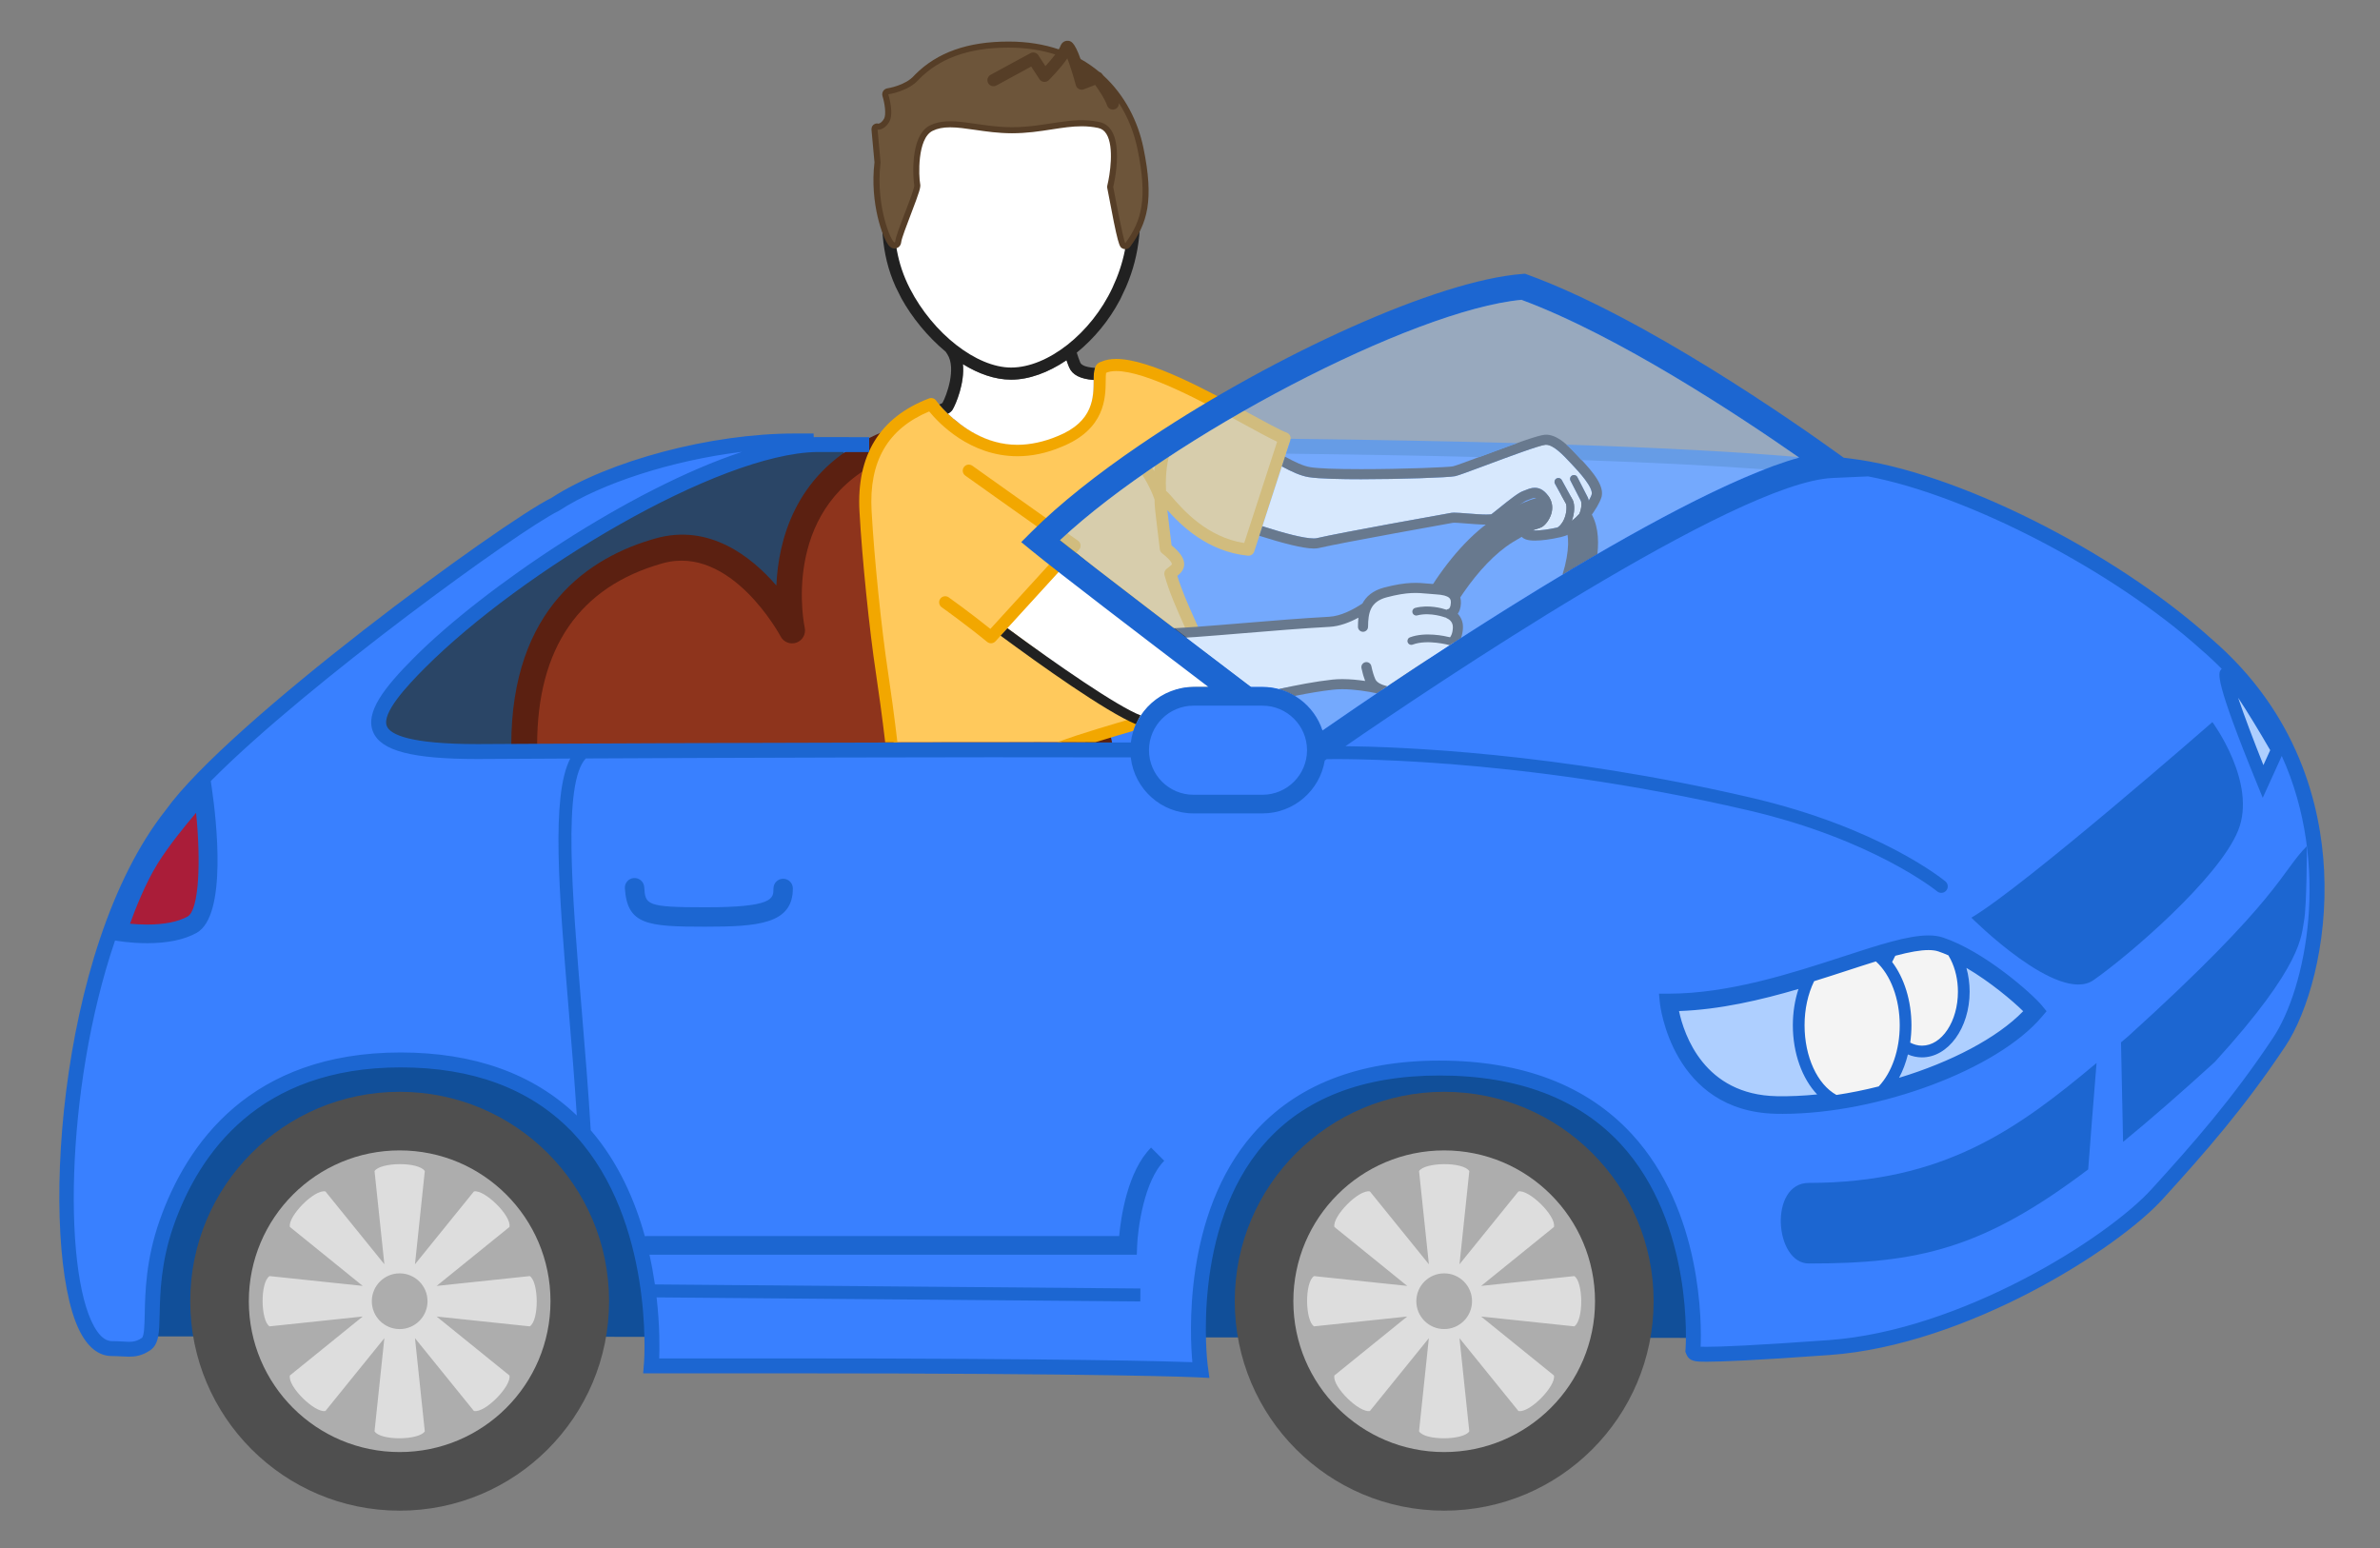 <?xml version="1.0" encoding="utf-8"?>
<!-- Generator: Adobe Illustrator 15.0.0, SVG Export Plug-In . SVG Version: 6.00 Build 0)  -->
<!DOCTYPE svg PUBLIC "-//W3C//DTD SVG 1.1//EN" "http://www.w3.org/Graphics/SVG/1.1/DTD/svg11.dtd">
<svg version="1.1" id="Layer_1" xmlns="http://www.w3.org/2000/svg" xmlns:xlink="http://www.w3.org/1999/xlink" x="0px" y="0px"
	 width="638px" height="415px" viewBox="0 0 638 415" enable-background="new 0 0 638 415" xml:space="preserve">
<rect x="0" y="0" width="638" height="415" fill="#808080" stroke="none"/>
<g id="Car1.svg">
	<path fill="#114F99" d="M35.876,358.225l440.041,0.433l-0.748-104.009l-435.363-3.295L35.876,358.225z"/>
	<path id="TiresBorder" fill="#4F4F4F" d="M163.273,348.805c0,31.005-25.133,56.142-56.137,56.142
		c-31.006,0-56.141-25.137-56.141-56.142s25.135-56.139,56.141-56.139C138.141,292.666,163.273,317.8,163.273,348.805z
		 M387.137,292.666c-31.005,0-56.14,25.134-56.14,56.139s25.135,56.142,56.14,56.142s56.142-25.137,56.142-56.142
		C443.274,317.8,418.142,292.666,387.137,292.666z"/>
	<path id="Wheel" fill="#ADADAD" d="M147.568,348.807c0,22.334-18.111,40.43-40.432,40.43c-22.342,0-40.434-18.096-40.434-40.43
		c0-22.33,18.092-40.431,40.434-40.431C129.457,308.376,147.568,326.477,147.568,348.807z M387.137,308.376
		c-22.341,0-40.433,18.101-40.433,40.431c0,22.334,18.092,40.43,40.433,40.43c22.32,0,40.437-18.096,40.437-40.43
		C427.569,326.477,409.457,308.376,387.137,308.376z"/>
	<path id="Rims" fill="#DDDDDD" d="M142.018,355.541c2.568-1.668,2.395-11.954,0-13.473c-0.906,0.104-14.981,1.584-24.973,2.634
		l-0.115,0.093c7.86-6.361,19.059-15.425,19.633-15.893c0.638-2.994-6.758-10.146-9.524-9.522
		c-0.565,0.711-9.429,11.656-15.745,19.456l-0.051,0.063c1.059-10.056,2.553-24.24,2.631-24.977c-1.666-2.569-11.955-2.396-13.473,0
		c0.104,0.908,1.584,14.988,2.634,24.975l-0.114-0.146c-6.352-7.846-15.225-18.807-15.686-19.375
		c-2.993-0.639-10.144,6.759-9.523,9.523c0.714,0.565,11.717,9.479,19.521,15.797h-0.002c-10.049-1.062-24.24-2.554-24.974-2.629
		c-2.571,1.666-2.396,11.95,0,13.471c0.906-0.104,14.985-1.584,24.972-2.635l-0.672,0.545c-7.802,6.312-18.291,14.806-18.846,15.256
		c-0.641,2.994,6.758,10.144,9.523,9.521c0.567-0.714,9.479-11.718,15.798-19.521l-0.001,0.002
		c-1.059,10.053-2.555,24.241-2.633,24.974c1.668,2.572,11.953,2.396,13.474,0c-0.103-0.904-1.583-14.983-2.632-24.972l0.001-0.001
		c0,0,0,0,0,0.001c6.358,7.855,15.334,18.944,15.799,19.517c2.992,0.644,10.144-6.757,9.522-9.521
		c-0.713-0.568-11.717-9.479-19.521-15.797L142.018,355.541z M114.604,348.805c0,4.125-3.345,7.47-7.467,7.47
		c-4.125,0-7.467-3.345-7.467-7.47s3.342-7.468,7.467-7.468C111.259,341.337,114.604,344.68,114.604,348.805z M422.017,342.068
		c-0.902,0.104-14.979,1.584-24.973,2.634c0,0,18.954-15.341,19.521-15.8c0.637-2.994-6.762-10.146-9.525-9.522
		c-0.567,0.714-9.478,11.714-15.796,19.518c0,0.002,0,0.004,0,0.004l-0.039,0.047c0.013-0.019,0.025-0.032,0.039-0.051
		c1.059-10.055,2.553-24.237,2.631-24.974c-1.666-2.57-11.955-2.396-13.473,0c0.104,0.908,1.584,14.988,2.634,24.976
		c0,0-15.354-18.97-15.8-19.521c-2.993-0.64-10.146,6.759-9.523,9.524c0.714,0.564,11.717,9.478,19.521,15.797h-0.002
		c-10.053-1.062-24.24-2.556-24.977-2.631c-2.57,1.666-2.396,11.953,0,13.472c0.906-0.104,14.985-1.584,24.973-2.634l-19.519,15.8
		c-0.64,2.994,6.758,10.144,9.522,9.521c0.565-0.714,9.479-11.718,15.799-19.521l-0.001,0.002
		c-1.062,10.053-2.558,24.241-2.632,24.974c1.666,2.572,11.949,2.396,13.473,0c-0.104-0.904-1.583-14.983-2.632-24.972l0.001-0.001
		c0,0,0,0,0,0.001c6.355,7.856,15.334,18.944,15.799,19.517c2.992,0.644,10.143-6.757,9.521-9.521
		c-0.716-0.568-11.719-9.479-19.521-15.797c0,0,24.258,2.557,24.975,2.632C424.586,353.873,424.412,343.587,422.017,342.068z
		 M387.137,356.271c-4.125,0-7.467-3.346-7.467-7.47c0-4.125,3.342-7.468,7.467-7.468c4.122,0,7.467,3.343,7.467,7.468
		S391.259,356.271,387.137,356.271z"/>
	<path id="Car" fill="#3980FF" d="M321.898,367.191l-1.197-0.061c-0.217-0.011-22.716-1.058-110.48-1.058h-35.648l0.082-1.077
		c0.029-0.367,2.592-37.032-17.761-60.721l-2.909-3.141c-11.318-11.318-27.003-17.07-46.592-17.07
		c-39.114,0-55.691,23.753-62.709,43.68c-3.578,10.15-3.764,18.787-3.887,24.501c-0.093,4.34-0.148,6.958-1.646,7.986
		c-1.766,1.214-3.248,1.381-4.588,1.381c-0.566,0-1.172-0.035-1.842-0.074c-0.791-0.046-1.688-0.098-2.721-0.098
		c-2.061,0-3.919-1.14-5.524-3.384c-9.521-13.307-9.345-66.129,4.431-106.522l0.278-0.816l2.038,0.378
		c0.389,0.069,3.902,0.682,8.229,0.682c5.311,0,9.604-0.892,12.764-2.646c6.151-3.419,5.91-21.546,3.633-37.369l-0.58-4.029
		l0.353-0.354c25.488-25.615,82.437-66.966,93.221-72.251c13.288-8.646,36.183-15.369,56.999-16.734l0.002,0.03
		c0.32-0.034,0.74-0.034,1.287-0.034c11.631,0,103.375,0.146,104.301,0.147c94.401,0.475,149.043,2.309,182.712,6.129l5.434,0.728
		c27.298,4.697,67.635,25.448,91.867,47.247c1.985,1.708,3.943,3.547,5.803,5.451l1.319,1.353l-1.86,0.33
		c-0.162,0.029-0.393,0.109-0.567,0.327c-1.001,1.236,2.312,11.195,9.837,29.603l0.646,1.572l5.585-12.289l0.919,1.966
		c14.07,30.127,7.035,64.555-2.15,78.334c-11.032,16.548-21.329,28.234-32.682,40.727c-12.154,13.371-51.92,38.562-87.896,41.152
		c-20.611,1.487-29.305,1.801-32.966,1.801c-2.795,0-3.256-0.104-3.522-0.785l-0.085-0.217l0.019-0.229
		c0.027-0.341,2.494-34.387-17.896-56.474c-11.651-12.621-28.498-19.021-50.071-19.021c-21.128,0-37.418,6.367-48.419,18.928
		c-20.422,23.315-15.758,60.461-15.708,60.833L321.898,367.191z"/>
	<path id="Back" fill="#2A4566" d="M226.17,119.353c-0.013-0.532-0.237-1.037-0.624-1.403c-0.387-0.366-0.888-0.562-1.436-0.547
		c-0.032,0.001-3.252,0.097-5.175,0.098c-30.151,0.511-83.693,35.141-107.306,58.756c-8.556,8.555-11.633,14.73-9.685,19.435
		c2.492,6.016,12.499,6.788,20.938,6.788c2.016,0,3.973-0.049,5.621-0.097c8.169-0.238,16.962-0.492,25.361-0.734l0,0
		c0.192-0.005,0.385-0.011,0.577-0.017c20.846-0.602,39.112-1.124,39.113-1.124c0.452-0.013,0.888-0.179,1.233-0.472l31.954-27.008
		c0.463-0.391,0.724-0.971,0.708-1.577L226.17,119.353z"/>
	<path id="Chair" fill="#8E341C" d="M140.521,199.788c0-30.13,14.814-46.121,36.146-52.121S212.334,169,212.334,169
		s-7.467-33.372,21.267-48.019s40.39,5.126,45.706,11.626c5.778,15.02,9.645,41.595,15.42,67.181"/>
	<path id="ChairBorder" fill="#5B2011" d="M294.727,202.825c-1.585,0-3.018-0.663-3.381-2.273
		c-1.938-8.587-3.651-17.227-5.309-25.582c-3.146-15.869-6.121-30.873-9.775-40.618c-0.354-0.444-0.73-0.936-1.138-1.463
		c-6.031-7.84-16.127-20.965-39.949-8.82c-26.037,13.272-19.527,43.866-19.458,44.174c0.38,1.697-0.557,3.413-2.189,4.011
		c-1.628,0.599-3.455-0.104-4.263-1.645c-0.129-0.244-13.314-24.769-31.658-19.606c-22.308,6.275-33.619,22.688-33.619,48.784
		c0,1.915-1.552,3.466-3.466,3.466s-3.466-1.552-3.466-3.466c0-36.845,21.03-50.495,38.674-55.458
		c14.328-4.03,25.582,4.75,32.389,12.621c0.527-11.952,4.874-29.355,23.908-39.059c28.95-14.76,42.716,3.13,48.593,10.77
		c0.501,0.651,0.956,1.243,1.37,1.75c0.232,0.286,0.42,0.606,0.553,0.95c3.956,10.283,7.035,25.815,10.296,42.259
		c1.647,8.311,3.353,16.905,5.271,25.403c0.422,1.867-0.653,3.328-2.521,3.75C295.33,202.833,294.979,202.825,294.727,202.825z"/>
	<path id="headlights1" fill="#AECFFF" d="M447.314,268.659c30.364,0,62.321-18.65,72.763-15.185
		c10.438,3.467,22.932,14.408,25.475,17.508c-11.442,13.547-43.063,25.674-69.307,25.162
		C450.002,295.632,447.314,268.659,447.314,268.659z M596.704,180.562c-1.233,1.528,9.947,28.865,9.947,28.865l3.856-8.488
		C610.51,200.938,597.938,179.034,596.704,180.562z"/>
	<path id="Headlights" fill="#F4F4F4" d="M510.355,280.227c-0.902,5.123-3.049,9.491-5.926,12.354
		c-4.086,1.05-8.252,1.894-12.408,2.5c-5.719-2.812-9.849-10.83-9.849-20.302c0-4.953,1.142-9.502,3.034-13.127
		c6.585-2.029,12.693-4.129,18.018-5.748c0.772,0.613,1.502,1.33,2.184,2.138v0.001c0.459-1.186,1.02-2.275,1.665-3.255
		c5.637-1.541,10.137-2.265,13.004-1.312c1.079,0.357,2.181,0.812,3.29,1.313c1.891,2.872,3.059,6.729,3.059,10.987
		c0,8.855-5.017,16.035-11.206,16.035c-1.744,0-3.395-0.568-4.866-1.586"/>
	<path id="Wheel" fill="#212121" d="M405.513,145.334c6.354-3.934,9.938-4.759,11.825-4.759c1.567,0,1.977,0.585,2.17,0.866
		c1.146,1.648,1.333,6.179-0.644,12.559c3.109-1.868,6.234-3.716,9.354-5.528c0.451-4.145,0.085-8.39-2.143-11.596
		c-1.363-1.962-3.986-4.301-8.739-4.301c-4.312,0-9.561,1.949-16.036,5.958c-13.692,8.477-25.683,29.713-28.871,45.049
		c3.229-2.159,6.72-4.475,10.419-6.901C387.398,164.97,396.092,151.166,405.513,145.334z"/>
	<path id="Shirt" fill="#FFC95C" d="M319.941,184.101h0.467c1.348-3.148,1.701-6.8,0.958-9.226
		c-0.64-2.087-1.841-4.768-3.112-7.606c-1.789-3.988-3.816-8.509-5.088-13.07c-0.182-0.651,0.06-1.347,0.604-1.747
		c1.076-0.79,1.319-1.091,1.345-1.123c0.004-0.005,0.429-0.636-2.606-3.026c-0.341-0.268-0.56-0.662-0.607-1.093
		c-0.231-2.037-0.464-3.901-0.669-5.562c-0.466-3.749-0.763-6.172-0.736-7.742c-0.337-0.986,0.949-4.729,1.082-2.333
		c0.449,0.327,1.935,1.879,2.684,2.742c2.825,3.256,9.286,10.704,19.277,12.238l9.825-28.153c-2.146-0.996-6.19-3.661-9.854-5.664
		c-10.396-5.685-26.114-14.277-34.293-14.277c-1.107,0-2.021,0.163-2.712,0.485c-0.08,0.45-1.088,2.367-1.093,3.066
		c-0.034,4.566,0.901,12.066-10.905,16.79c-3.9,1.649-7.856,2.492-11.729,2.492c-12.765,0-21.159-8.913-23.69-12.01
		c-11.127,4.659-17.18,14.394-16.439,27.665c0.696,12.525,2.625,31.462,4.39,43.112c0.725,4.787,1.704,11.855,2.531,18.91
		c14.459-0.027,31.016-0.041,44.792-0.031c7.077-2.511,13.339-3.63,19.438-5.407c0.627-0.183,1.243-1.362,1.849-1.539
		C308.65,187.256,313.93,184.101,319.941,184.101z"/>
	<path id="ShirtBorder" fill="#F2A700" d="M289.663,146.096c-0.05-0.464-0.297-0.883-0.678-1.152
		c-13.005-9.183-28.185-19.991-28.336-20.1c-0.732-0.521-1.746-0.35-2.266,0.381c-0.521,0.731-0.351,1.746,0.381,2.266
		c0.146,0.104,14.194,10.107,26.842,19.045l-20.116,22.048c-5.659-4.541-11.114-8.414-11.173-8.455
		c-0.73-0.517-1.745-0.346-2.266,0.386c-0.519,0.732-0.346,1.747,0.387,2.266c0.062,0.043,6.221,4.417,12.193,9.289
		c0.301,0.246,0.665,0.366,1.026,0.366c0.441,0,0.882-0.18,1.201-0.53l22.389-24.54
		C289.563,147.022,289.714,146.559,289.663,146.096z M303.799,192.532c-6.1,1.777-13.36,3.896-20.438,6.407
		c3.488,0.002,6.927,0.006,10.301,0.012c3.549-1.106,6.986-2.115,10.146-3.036c0.444-1.395,1.069-2.709,1.84-3.922
		C305.042,192.169,304.426,192.349,303.799,192.532z M312.578,131.637c-0.137-2.378-0.135-6.736,1.21-10.773
		c0.283-0.852-0.177-1.771-1.028-2.055c-0.854-0.284-1.771,0.178-2.056,1.029c-0.726,2.175-1.105,4.406-1.288,6.433
		c-0.593-0.958-1.274-1.953-2.054-2.942c-0.556-0.706-1.576-0.826-2.281-0.271c-0.705,0.555-0.827,1.577-0.271,2.282
		c2.914,3.702,4.35,7.583,4.686,8.569l0,0c0.002,0.006,0.003,0.008,0.005,0.014c-0.002-0.004-0.004-0.009-0.005-0.013
		c-0.025,1.57,0.271,3.993,0.736,7.742c0.205,1.66,0.438,3.525,0.669,5.562c0.049,0.431,0.268,0.825,0.607,1.093
		c3.035,2.391,2.61,3.021,2.606,3.026c-0.024,0.032-0.27,0.333-1.345,1.123c-0.545,0.4-0.785,1.095-0.604,1.747
		c1.271,4.561,3.299,9.082,5.088,13.07c1.272,2.838,2.476,5.52,3.112,7.606c0.742,2.426,1.39,6.078,0.042,9.226h3.418
		c0.891-2.925,0.809-6.385-0.354-10.176c-0.695-2.281-1.938-5.052-3.255-7.986c-1.602-3.571-3.398-7.581-4.616-11.566
		c0.508-0.415,0.857-0.76,1.098-1.072c2.158-2.833-0.898-5.701-2.647-7.125c-0.207-1.79-0.411-3.439-0.596-4.925
		c-0.196-1.583-0.396-3.189-0.536-4.532c3.661,4.101,10.801,11.168,21.588,12.233c0.763,0.077,1.47-0.389,1.705-1.115L345.91,118
		c0.267-0.823-0.157-1.711-0.965-2.02c-1.892-0.724-5.594-2.748-9.879-5.091c-11.327-6.193-26.844-14.675-35.854-14.675
		c-1.546,0-2.89,0.252-3.999,0.75c-2.021,0.546-2.039,2.823-2.056,5.027c-0.032,4.334-0.082,10.884-9.893,14.808
		c-3.527,1.491-7.059,2.248-10.491,2.248c-13.404,0-21.747-11.545-21.827-11.66c-0.429-0.608-1.214-0.845-1.907-0.583
		c-13.211,5.034-19.482,15.238-18.64,30.328c0.7,12.611,2.643,31.683,4.421,43.418c0.707,4.675,1.659,11.54,2.472,18.43
		c1.09-0.002,2.181-0.004,3.272-0.006c-0.827-7.055-1.807-14.124-2.531-18.91c-1.765-11.65-3.693-30.587-4.39-43.112
		c-0.74-13.271,4.313-22.006,15.439-26.665c2.531,3.097,10.926,12.01,23.69,12.01c3.87,0,7.826-0.842,11.729-2.492
		c11.807-4.723,11.871-13.223,11.905-17.79c0.005-0.699,0.013-1.616,0.093-2.066c0.691-0.322,1.604-0.485,2.712-0.485
		c8.179,0,23.896,8.592,34.293,14.277c3.663,2.003,6.71,3.668,8.854,4.664l-8.825,27.153c-9.991-1.535-16.452-8.982-19.277-12.238
		c-0.749-0.863-1.233-1.415-1.684-1.742L312.578,131.637z"/>
	<path id="Body" fill="#FFFFFF" d="M283.462,116.926c9.811-3.924,9.667-10.605,9.699-14.939c0-0.045,0.001-0.09,0.002-0.135
		c-3.554-0.259-5.709-1.369-6.558-3.375c-0.249-0.59-0.485-1.243-0.715-1.918c-4.835,3.282-10.025,5.214-14.841,5.214
		c-4.346,0-8.773-1.598-12.922-4.164c0.519,5.063-1.879,10.675-2.742,12.153c-0.255,0.439-0.68,0.8-1.267,1.133
		c3.596,3.434,10.039,8.34,18.605,8.34C276.16,119.236,279.934,118.417,283.462,116.926z M367.467,182.661
		c0.473,1.034,1.572,1.75,2.975,2.254c5.619-3.774,12.15-8.099,19.24-12.683c-0.108-0.204-0.187-0.312-0.187-0.312
		s1.209-0.899,1.321-3.648c0.119-2.753-2.308-3.718-2.308-3.718s1.65-0.231,1.759-2.858c0.105-2.627-1.824-3.551-5.444-3.743
		c-3.623-0.191-6.185-1.045-13.378,0.835c-4.15,1.083-5.459,3.588-5.873,6.375l-1.422-0.589c-2.318,1.25-5.037,2.314-7.748,2.458
		c-7.004,0.371-15.674,1.089-23.321,1.723c-9.132,0.756-17.019,2.41-20.868,2.41c-1.172,0-1.909-0.059-2.392-0.19
		c-1.827-0.499-4.824-3.396-10.405-8.903c-3.844-3.793-8.475-8.361-12.772-11.854l-16.578,18.173
		c13.372,9.854,29.37,21.902,35.713,24.386c3.024-4.619,8.24-8.678,14.165-8.678h4.013h11.464h3.012
		c1.524,0,2.998,0.212,4.404,0.592c4.921-1.09,9.797-1.01,14.273-1.509c0.839-0.093,1.755-0.141,2.723-0.141
		c2.07,0,4.199,0.211,6.124,0.494L367.467,182.661z M352.939,144.267c6.307-1.483,34.959-6.588,36.177-6.805
		c0.235-0.03,0.438-0.04,0.682-0.04c0.797,0,2.062,0.1,3.521,0.215c1.738,0.137,3.711,0.292,5.131,0.292
		c0.882,0,1.241-0.061,1.358-0.089c0.337-0.245,1.044-0.818,1.789-1.422c3.088-2.501,5.552-4.446,6.805-4.833
		c0.219-0.067,0.439-0.16,0.669-0.252c0.642-0.259,1.438-0.582,2.345-0.582c1.52,0,2.81,0.867,3.943,2.649
		c0.768,1.304,0.937,2.758,0.516,4.246c-0.492,1.74-1.712,3.187-2.609,3.664c-0.37,0.196-0.805,0.327-1.264,0.465
		c-0.39,0.117-0.827,0.249-1.186,0.415c0.185,0.012,0.398,0.02,0.65,0.02c1.538,0,3.684-0.29,6.06-0.813
		c0.842-0.562,1.373-1.389,1.688-2.071c0.826-1.774,0.808-3.737,0.565-4.292l-2.947-5.355c-0.276-0.504-0.093-1.136,0.411-1.413
		c0.504-0.278,1.136-0.093,1.413,0.411l2.986,5.44c0.521,1.181,0.489,3.44-0.312,5.522c0.741-0.556,1.412-1.193,2.011-1.853
		c0.583-1.221,0.729-2.858,0.442-3.51l-2.786-5.42c-0.262-0.511-0.062-1.138,0.45-1.4c0.513-0.261,1.139-0.061,1.399,0.45
		l2.813,5.479c0.106,0.248,0.184,0.527,0.24,0.82c0.383-0.685,0.637-1.232,0.732-1.505c0.753-1.833-3.637-6.498-5.079-8.03
		l-0.541-0.578c-1.917-2.052-4.542-4.862-6.585-4.862l-0.142,0.005c-1.584,0.11-10.202,3.324-15.904,5.451
		c-4.688,1.749-7.387,2.749-8.282,2.951c-1.699,0.385-15.144,0.824-25.232,0.824c-4.869,0-11.266-0.099-14.082-0.568
		c-2.153-0.359-4.424-1.396-7.163-2.868l-5.212,16.037c5.895,1.888,11.111,3.27,13.755,3.27
		C352.573,144.333,352.812,144.297,352.939,144.267z"/>
	<path id="Face" fill="#FFFFFF" d="M271.051,99.523c-9.614,0-21.665-9.343-28.031-21.733c-3.667-7.139-4.419-13.799-4.419-21.603
		c0-26.364,10.918-39.732,32.45-39.732c20.926,0,32.45,14.11,32.45,39.732c0,8.506-1.273,14.703-4.395,21.389
		C293.266,90.088,281.204,99.523,271.051,99.523z"/>
	<path id="BodyBorder" fill="#212121" d="M425.91,134.258c-0.003-0.017-0.003-0.035-0.006-0.052
		c0.383-0.685,0.637-1.232,0.732-1.505c0.753-1.833-3.637-6.498-5.079-8.03l-0.541-0.578c-1.917-2.052-4.542-4.862-6.585-4.862
		l-0.142,0.005c-1.584,0.11-10.202,3.324-15.904,5.451c-4.688,1.749-7.387,2.749-8.28,2.951c-1.7,0.385-15.146,0.824-25.234,0.824
		c-4.869,0-11.266-0.099-14.082-0.568c-2.153-0.359-4.423-1.396-7.163-2.868l0.851-2.614c2.705,1.474,4.873,2.5,6.76,2.814
		c2.085,0.348,6.801,0.531,13.637,0.531c11.438,0,23.536-0.508,24.638-0.757c0.763-0.172,4.245-1.472,7.936-2.847
		c8.6-3.208,14.829-5.488,16.662-5.615c3.338-0.24,6.429,3.073,8.891,5.708l0.534,0.57c3.556,3.778,6.919,7.729,5.633,10.856
		c-0.633,1.763-4.377,8.855-10.745,10.297c-2.724,0.618-5.126,0.944-6.949,0.944c-1.903,0-3.066-0.363-3.657-1.143
		c-0.368-0.488-0.479-1.089-0.31-1.692c0.55-1.94,2.534-2.538,3.721-2.895c0.302-0.09,0.641-0.192,0.773-0.264
		c0.362-0.215,2.137-2.271,1.057-4.11c-0.861-1.355-1.443-1.355-1.637-1.355c-0.379,0-0.841,0.187-1.33,0.384
		c-0.302,0.123-0.598,0.24-0.886,0.329c-0.855,0.266-4.389,3.128-5.897,4.35c-0.964,0.781-1.659,1.345-2.038,1.604
		c-0.529,0.367-1.319,0.51-2.812,0.51c-1.526,0-3.555-0.16-5.342-0.301c-1.577-0.124-3.092-0.253-3.603-0.196
		c-0.214,0.041-29.714,5.296-35.946,6.763c-0.396,0.093-0.852,0.139-1.392,0.139c-2.899,0-8.428-1.449-14.588-3.412l0.833-2.563
		c5.895,1.888,11.111,3.27,13.755,3.27c0.404,0,0.644-0.036,0.771-0.066c6.307-1.483,34.959-6.588,36.177-6.805
		c0.237-0.03,0.438-0.04,0.682-0.04c0.798,0,2.062,0.1,3.521,0.215c1.739,0.137,3.71,0.292,5.13,0.292
		c0.882,0,1.241-0.061,1.359-0.089c0.337-0.245,1.045-0.818,1.788-1.422c3.09-2.501,5.552-4.446,6.805-4.833
		c0.219-0.067,0.439-0.16,0.669-0.252c0.642-0.259,1.438-0.582,2.345-0.582c1.521,0,2.81,0.867,3.943,2.649
		c0.768,1.304,0.937,2.758,0.516,4.246c-0.492,1.74-1.712,3.187-2.608,3.664c-0.369,0.196-0.806,0.327-1.265,0.465
		c-0.39,0.117-0.827,0.249-1.186,0.415c0.185,0.012,0.398,0.02,0.65,0.02c1.538,0,3.684-0.29,6.06-0.813h-0.001h0.001
		c0.842-0.562,1.373-1.388,1.688-2.071c0.826-1.774,0.809-3.737,0.565-4.292l-2.947-5.355c-0.276-0.504-0.093-1.136,0.411-1.413
		c0.504-0.278,1.136-0.093,1.413,0.411l2.988,5.44c0.52,1.181,0.5,3.442-0.308,5.525l-0.009-0.003
		c0.741-0.556,1.412-1.192,2.01-1.853c0,0.001-0.001,0.003-0.002,0.005c0.001-0.002,0.002-0.003,0.003-0.005c0,0,0,0-0.001,0
		c0.584-1.221,0.729-2.859,0.443-3.51l-2.786-5.42c-0.262-0.511-0.062-1.138,0.45-1.4c0.513-0.261,1.139-0.061,1.399,0.45
		l2.813,5.479C425.779,133.648,425.854,133.946,425.91,134.258z M268.233,170.4c10.524,7.767,28.154,20.355,36.266,23.738
		c0.368-0.821,0.79-1.613,1.278-2.359c-6.343-2.484-22.34-13.532-35.713-23.386L268.233,170.4z M365.954,182.537
		c-1.925-0.282-4.054-0.494-6.124-0.494c-0.969,0-1.884,0.047-2.723,0.141c-4.479,0.499-9.354,1.418-14.273,2.509
		c1.539,0.416,2.992,1.041,4.326,1.848c3.547-0.717,7.013-1.308,10.247-1.668c0.739-0.083,1.555-0.124,2.423-0.124
		c3.277,0,6.795,0.586,9.23,1.093c0.017-0.01,0.03-0.021,0.047-0.032c0.898-0.605,1.822-1.226,2.771-1.861
		c-1.554-0.392-2.784-0.973-3.184-1.85c-0.405-0.888-0.771-2.083-1.084-3.548c-0.156-0.729-0.872-1.197-1.605-1.039
		c-0.729,0.156-1.193,0.875-1.039,1.605c0.283,1.324,0.612,2.471,0.981,3.423L365.954,182.537z M388.51,172.911
		c0.001,0.001,0.001,0.002,0.002,0.003c0.008,0.016,0.021,0.039,0.027,0.057c1.031-0.668,2.078-1.344,3.133-2.023
		c0.252-0.674,0.452-1.532,0.497-2.616c0.073-1.697-0.583-2.952-1.389-3.803c0.45-0.641,0.788-1.541,0.84-2.777
		c0.192-4.782-4.833-5.048-6.728-5.148c-0.684-0.036-1.326-0.097-1.975-0.157c-2.842-0.266-5.784-0.542-11.816,1.034
		c-3.184,0.831-4.916,2.466-5.875,4.285c-2.412,1.61-5.766,3.397-8.968,3.567c-7.045,0.374-15.733,1.093-23.401,1.729
		c-8.694,0.72-16.907,1.401-20.646,1.401c-1.268,0-1.621-0.079-1.68-0.095c-1.229-0.335-5.474-4.523-9.217-8.219
		c-4.013-3.958-8.541-8.42-12.852-11.925l-1.822,1.998c4.299,3.491,8.93,8.06,12.772,11.853c5.581,5.507,8.578,8.404,10.405,8.903
		c0.481,0.131,1.22,0.19,2.392,0.19c3.85,0,11.736-0.653,20.868-1.41c7.647-0.634,16.317-1.352,23.321-1.723
		c2.709-0.144,5.426-1.207,7.742-2.455l0.006-0.003c-0.002,0.001-0.004,0.002-0.006,0.003c-0.094,0.887-0.107,1.718-0.117,2.41
		c-0.01,0.747,0.588,1.36,1.336,1.37c0.006,0,0.012,0,0.018,0c0.739,0,1.343-0.594,1.354-1.335c0.047-3.627,0.461-6.727,5.055-7.925
		c5.566-1.455,8.146-1.213,10.881-0.958c0.682,0.064,1.361,0.127,2.084,0.166c4.251,0.225,4.201,1.446,4.165,2.337
		c-0.045,1.114-0.442,1.522-0.594,1.574c-0.206,0.029-0.388,0.117-0.55,0.229l0,0c-1.131-0.382-4.779-1.437-8.391-0.498
		c-0.557,0.144-0.891,0.712-0.746,1.268c0.146,0.556,0.721,0.89,1.27,0.746c3.589-0.929,7.429,0.535,7.468,0.55
		c0.077,0.03,0.157,0.033,0.235,0.044c-0.002-0.002-0.002-0.004-0.006-0.006c0.004,0.001,0.004,0.004,0.006,0.006
		c0.11,0.104,0.24,0.191,0.387,0.253c0.158,0.067,1.544,0.709,1.47,2.411c-0.075,1.838-0.696,2.528-0.765,2.604
		c-0.006,0.005-0.016,0.015-0.016,0.015s0.01-0.01,0.016-0.015c-1.348-0.337-6.68-1.509-10.739,0.017
		c-0.538,0.202-0.81,0.802-0.606,1.34c0.203,0.538,0.802,0.808,1.34,0.607c3.938-1.481,9.701,0.105,9.762,0.122
		c0.02,0.005,0.038,0.004,0.057,0.008C388.511,172.913,388.511,172.912,388.51,172.911z M241.637,79.977
		c2.807,5.074,6.955,10.202,11.755,14.208l0.12,0.095l0.441,0.683c2.473,3.821-0.226,11.089-1.311,13.051
		c-0.169,0.122-0.473,0.261-0.864,0.409c0.534,0.631,1.321,1.5,2.342,2.474c0.587-0.333,1.012-0.693,1.267-1.133
		c0.863-1.478,3.261-7.09,2.742-12.153l0.068,0.051c4.129,2.539,8.532,4.112,12.854,4.112c4.785,0,9.944-1.901,14.754-5.145
		l0.087-0.07c0.229,0.675,0.466,1.328,0.715,1.918c0.849,2.007,3.004,3.116,6.558,3.375c0.009-1.159,0.041-2.319,0.364-3.236
		c-2.165-0.146-3.606-0.645-3.929-1.404c-0.338-0.801-0.659-1.72-0.956-2.691l0.073-0.055c4.525-3.681,8.578-8.533,11.482-14.035
		l0.199-0.39l1.491-3.19c1.883-4.414,2.996-8.716,3.51-13.635l0.255-3.307c0.059-1.2,0.097-2.43,0.097-3.722
		c0-26.68-12.647-41.982-34.7-41.982c-15.83,0-34.7,7.284-34.7,41.982c0,1.246,0.022,2.461,0.067,3.659l0.203,3.29
		c0.414,4.699,1.396,9.15,3.479,13.765L241.637,79.977z M302.501,56.188c0,8.349-1.246,14.423-4.301,20.966
		c-5.688,12.183-17.359,21.37-27.149,21.37c-9.267,0-20.935-9.11-27.142-21.19c-3.576-6.96-4.309-13.487-4.309-21.146
		c0-25.701,10.581-38.732,31.45-38.732C291.332,17.456,302.501,31.211,302.501,56.188z"/>
	<path id="Hair" fill="#6D553A" d="M301.974,66.446l-0.756-0.378c-0.547-0.273-0.908-0.454-3.781-15.785l-0.04-0.214l0.053-0.212
		c0.024-0.099,2.423-9.894-0.332-14.299c-0.64-1.023-1.494-1.635-2.616-1.874c-1.453-0.308-2.938-0.458-4.543-0.458
		c-2.645,0-5.285,0.409-8.079,0.842c-3.268,0.506-6.646,1.029-10.592,1.029c-3.597,0-6.913-0.482-9.839-0.908
		c-2.416-0.352-4.698-0.683-6.732-0.683c-2.026,0-3.619,0.324-5.013,1.021c-4.754,2.377-3.925,13.498-3.642,14.911
		c0.152,0.76-0.386,2.331-2.452,7.732c-1.129,2.95-2.533,6.62-2.635,7.638c-0.081,0.815-0.641,1.18-1.158,1.18
		c-0.375,0-0.726-0.182-1.041-0.539c-1.684-1.904-4.964-11.638-3.723-21.911l-0.916-9.98l1.273,0.205
		c0.281-0.002,1.216-0.116,2.089-1.571c0.946-1.577,0.058-5.392-0.328-6.604l-0.357-1.125l1.169-0.168
		c0.051-0.007,5.047-0.757,7.56-3.639l0.003-0.003l2.513-2.279c5.582-4.443,12.915-6.611,22.302-6.611
		c21.938,0,32.738,14.428,35.532,27.93c2.899,14.013,1.035,19.974-3.419,26.07L301.974,66.446z"/>
	<path id="HairBorder" fill="#563E27" d="M283.825,13.229c-3.934-1.329-8.405-2.091-13.467-2.091
		c-10.921,0-19.122,2.902-25.063,8.87c-0.08,0.069-0.155,0.147-0.223,0.233c-2.354,2.706-7.134,3.429-7.18,3.435
		c-0.473,0.067-0.893,0.34-1.146,0.744c-0.255,0.404-0.318,0.901-0.174,1.356c0.563,1.78,1.075,4.948,0.388,6.094
		c-0.737,1.229-1.457,1.265-1.454,1.275c-0.518-0.147-0.978-0.009-1.389,0.333c-0.412,0.342-0.536,0.886-0.487,1.42l0.792,8.63
		c-1.305,10.945,2.284,20.525,3.882,22.334c0.439,0.498,0.947,0.75,1.51,0.75c0.773,0,1.661-0.545,1.78-1.742
		c0.093-0.935,1.54-4.716,2.597-7.477c2.313-6.047,2.661-7.179,2.481-8.078c-0.405-2.018-0.833-12.158,3.308-14.229
		c1.304-0.652,2.808-0.956,4.733-0.956c1.988,0,4.249,0.329,6.642,0.677c2.947,0.429,6.287,0.915,9.93,0.915
		c3.993,0,7.396-0.527,10.688-1.037c2.771-0.429,5.388-0.834,7.983-0.834c1.56,0,3.003,0.146,4.414,0.445
		c0.959,0.203,1.663,0.709,2.215,1.592c2.169,3.467,0.92,11.149,0.256,13.817c-0.056,0.226-0.063,0.463-0.021,0.692
		c2.932,15.636,3.229,15.785,4.116,16.229c0.231,0.116,0.48,0.171,0.727,0.171c0.505,0,0.998-0.235,1.313-0.667
		c4.561-6.242,6.474-12.324,3.525-26.565c-1.421-6.871-4.878-13.977-10.769-19.365h0.001c-0.173-0.23-0.282-0.372-0.307-0.402
		c-0.199-0.257-0.465-0.44-0.758-0.54l0.001,0.014c-1.517-1.273-3.184-2.433-5.003-3.456l-0.004-0.006
		c-1.699-4.784-2.657-4.842-3.463-4.877c-0.681-0.02-1.534,0.33-1.933,1.422c-0.084,0.231-0.22,0.5-0.396,0.797L283.825,13.229z
		 M304.912,39.896c2.783,13.451,1.158,19.248-3.247,25.278c-0.464-0.232-3.246-15.074-3.246-15.074s3.941-15.769-3.711-17.393
		s-14.146,1.391-23.422,1.391c-9.276,0-16.466-3.247-22.031-0.464c-5.565,2.783-4.407,14.843-4.175,16.002
		c0.232,1.159-4.87,12.755-5.102,15.074c-0.216,2.164-5.479-8.599-3.92-21.166l-0.002,0.001c-0.232-2.551-0.807-8.795-0.807-8.795
		s1.714,0.275,3.105-2.043s-0.232-7.421-0.232-7.421s5.421-0.77,8.208-4.013c0.007-0.011,0.018-0.021,0.024-0.031
		c0,0-0.002,0.008-0.002,0.009c5.288-5.367,12.832-8.488,24.005-8.488c4.688,0,8.852,0.662,12.521,1.836h0.002
		c-0.772,1.024-1.736,2.146-2.638,3.127l-1.896-2.917c-0.46-0.708-1.388-0.946-2.133-0.545c0,0-6.036,3.251-10.68,5.805
		c-0.786,0.433-1.073,1.42-0.641,2.207c0.433,0.788,1.423,1.071,2.207,0.641c3.302-1.815,7.308-3.984,9.338-5.081l2.198,3.383
		c0.268,0.411,0.705,0.679,1.192,0.73c0.482,0.047,0.972-0.12,1.319-0.467c0.396-0.396,3.127-3.158,4.884-5.697
		c0.028-0.042,0.061-0.085,0.089-0.127c0.023,0.063,0.051,0.136,0.075,0.202c0.695,1.832,1.554,4.561,2.206,6.982
		c0.12,0.446,0.424,0.819,0.836,1.028c0.41,0.208,0.893,0.231,1.321,0.064l3.021-1.175c1.068,1.483,2.656,3.883,3.197,5.507
		c0.227,0.681,0.86,1.112,1.542,1.112c0.17,0,0.343-0.027,0.514-0.083c0.729-0.244,1.169-0.956,1.102-1.691
		C302.414,31.439,304.039,35.679,304.912,39.896z"/>
	<path id="Taillight" fill="#AA1D39" d="M40.265,231.42c-3.311,5.334-6.033,13.295-7.411,17.125c1.27,0.125,4.865,1.232,6.597,1.232
		c4.558,0,10.3-2.74,12.821-4.144c3.104-1.725,2.607-17.847,1.288-30.813C50.484,218.434,43.137,226.793,40.265,231.42z"/>
	<path id="CarBorder" fill="#1C66D1" d="M189.036,248.409c-15.487,0-20.877-0.497-21.53-10.278
		c-0.096-1.433,0.988-2.671,2.421-2.767c1.414-0.087,2.671,0.985,2.767,2.42c0.314,4.702,0.362,5.426,16.343,5.426
		c18.302,0,18.302-2.342,18.302-5.053c0-1.438,1.164-2.601,2.6-2.601s2.6,1.163,2.6,2.601
		C212.537,247.695,203.232,248.409,189.036,248.409z M509.255,274.837c0-7.085-2.431-13.55-6.389-17.123
		c-2.42,0.747-4.998,1.586-7.712,2.47c-2.847,0.924-5.779,1.879-8.845,2.83c-1.681,3.457-2.564,7.528-2.564,11.823
		c0,8.435,3.418,15.854,8.55,18.672c3.76-0.565,7.563-1.334,11.321-2.284C507.153,287.497,509.255,281.411,509.255,274.837z
		 M507.218,257.867C507.218,257.866,507.218,257.866,507.218,257.867c3.253,4.287,5.179,10.417,5.179,16.97
		c0,1.578-0.117,3.134-0.334,4.646c-0.003,0-0.007-0.002-0.01-0.004l0.01,0.004c0.991,0.521,2.053,0.815,3.157,0.815
		c5.313,0,9.637-6.489,9.637-14.466c0-3.126-0.682-6.12-1.935-8.613c-0.195-0.389-0.402-0.769-0.626-1.132
		c-1.014-0.446-1.904-0.796-2.713-1.063c-0.696-0.229-1.575-0.349-2.613-0.349c-2.16,0-4.998,0.485-8.896,1.524
		c-0.183,0.3-0.327,0.629-0.486,0.947L507.218,257.867z M482.107,265.105c-10.062,2.957-21.067,5.535-32.021,5.918
		c1.366,6.379,6.736,22.441,26.204,22.822c3.507,0.069,7.14-0.102,10.822-0.474c0.01,0.01,0.02,0.019,0.027,0.026
		c-4.028-4.229-6.538-11.071-6.538-18.563C480.604,271.423,481.126,268.131,482.107,265.105z M548.617,271.062l-1.268,1.498
		c-11.909,14.103-43.732,26.016-69.489,26.016c-0.559,0-1.109-0.008-1.661-0.018c-28.009-0.547-31.2-29.315-31.229-29.606
		l-0.258-2.591h2.604c16.188,0,33.066-5.496,46.631-9.913c9.772-3.185,17.494-5.699,23.017-5.699c1.481,0,2.744,0.181,3.857,0.551
		c11.123,3.693,23.985,15.122,26.554,18.247L548.617,271.062z M527.131,259.452c0.567,2.015,0.865,4.174,0.865,6.381
		c0,9.709-5.731,17.606-12.776,17.606c-1.312,0-2.58-0.274-3.771-0.785c0.001-0.004,0.002-0.008,0.003-0.014
		c-0.563,2.26-1.361,4.379-2.378,6.276c-0.001,0.001-0.001,0.002-0.001,0.002s0-0.001,0.001-0.002
		c13.84-4.19,26.312-10.656,33.277-17.854C539.486,268.24,533.492,263.188,527.131,259.452z M397.442,122.211
		c3.572-1.333,6.729-2.503,9.341-3.428c-18.1-0.505-38.344-0.891-60.801-1.16c-0.008,0.143-0.025,0.287-0.071,0.43l-1.155,3.554
		c18.83,0.221,36.098,0.524,51.865,0.91C396.895,122.416,397.167,122.314,397.442,122.211z M303.14,199.029
		c-69.104-0.186-173.735,0.424-175.099,0.432c-18.47,0-23.43-2.613-24.337-4.805c-1.423-3.434,5.184-10.602,10.276-15.694
		c25.809-25.811,78.41-57.348,104.985-57.799L233,121.19c0-1.333,0-2.667,0-4l-14.064-0.027c-0.265,0.005-0.531,0.012-0.8,0.022
		l-0.005-0.143l-0.03-0.837c-0.007,0-0.013,0-0.019,0.001v-0.001l-2.395,0.001L213,116.204c-22.337,0-49.723,7.249-65.151,17.24
		c-13.61,6.766-86.571,60.18-103.397,83.676C14.803,254.507,10.586,334.484,21.167,356.4c2.273,4.711,5.245,7.1,8.833,7.1
		c0.995,0,1.887,0.053,2.604,0.096c0.712,0.041,1.355,0.076,1.958,0.076c1.582,0,3.499-0.206,5.721-1.731
		c2.343-1.607,2.411-4.783,2.514-9.597c0.12-5.586,0.303-14.026,3.773-23.876c6.804-19.314,22.879-42.343,60.822-42.343
		c19.206,0,34.499,5.648,45.535,16.852l0.027-0.02l1.407,1.549c20.895,22.998,18.328,60.025,18.3,60.396l-0.247,3.229h37.808
		c88.076,0,110.168,1.045,110.383,1.057l3.595,0.175l-0.476-3.566c-0.049-0.362-4.574-36.644,15.229-59.252
		c10.604-12.106,26.388-18.245,46.914-18.245c20.986,0,37.336,6.18,48.593,18.366c19.744,21.376,17.41,54.637,17.384,54.969
		l-0.056,0.697l0.258,0.649c0.813,2.043,2.632,2.043,5.386,2.043c3.694,0,12.438-0.313,33.104-1.805
		c36.507-2.631,76.885-28.219,89.229-41.804c11.407-12.551,21.754-24.295,32.865-40.963c5.918-8.877,11.423-26.927,10.378-47.237
		c-0.886-17.191-6.853-41.907-30.232-62.005c-26.335-23.692-68.82-44.904-96.726-48.29l-1.798-0.219l0.001,0.002l-1.174-0.847
		c-11.694-8.435-52.279-36.841-83.567-48.222l-0.703-0.256l-0.747,0.058c-22.931,1.763-66.144,21.659-99.552,43.867
		c-0.983,0.654-1.956,1.312-2.922,1.968c-0.002,0-0.004,0-0.006,0c-11.427,7.778-21.558,15.781-29.117,23.339l-2.709,2.709
		l2.966,2.425c7.16,5.856,29.115,22.64,47.229,36.412h-4.013c-8.643,0-15.779,6.507-16.805,14.877L303.14,199.029z M52.56,217.881
		c1.319,12.967,0.816,26.089-2.288,27.812c-2.521,1.4-6.264,2.143-10.821,2.143c-1.731,0-3.327-0.105-4.597-0.23
		c1.378-3.83,4.101-10.791,7.411-16.125C45.137,226.852,49.484,221.491,52.56,217.881z M599.973,187.047
		c2.455,3.709,5.667,8.978,8.593,14.042l-1.819,4.002C604.086,198.449,601.55,191.729,599.973,187.047z M350.372,201.101
		c0,6.584-5.356,11.943-11.942,11.943h-18.486c-6.584,0-11.941-5.356-11.941-11.943c0-6.585,5.357-11.942,11.941-11.942h18.486
		C345.016,189.159,350.372,194.516,350.372,201.101z M355.662,203.489c0.057,0.003,0.109,0.013,0.169,0.01
		c0.487-0.01,49.576-1.053,112.899,13.733c33.454,7.812,50.397,21.571,50.564,21.711c0.323,0.268,0.714,0.396,1.104,0.396
		c0.497,0,0.991-0.214,1.336-0.629c0.607-0.735,0.508-1.828-0.229-2.438c-0.705-0.586-17.666-14.402-51.986-22.418
		c-52.17-12.182-94.818-13.691-108.857-13.832h0.001c23.047-15.865,104.502-70.721,130.549-71.893l9.562-0.431
		c26.906,5.121,65.781,25.3,89.348,46.5c1.876,1.613,3.71,3.33,5.456,5.104l-0.002-0.003c-0.078,0.069-0.151,0.146-0.218,0.229
		c-0.702,0.87-1.878,2.325,9.689,30.61l1.521,3.717l5.102-11.223h-0.005c13.271,29.245,6.498,62.317-2.358,75.6
		c-10.956,16.436-21.199,28.062-32.498,40.492c-11.96,13.159-51.112,37.949-86.559,40.504c-20.548,1.481-29.188,1.794-32.816,1.794
		c-0.71,0-1.206-0.014-1.549-0.027c0.246-5.778,0.569-36.396-18.465-57.022c-12.046-13.056-29.39-19.675-51.551-19.675
		c-21.729,0-38.526,6.599-49.923,19.609c-18.927,21.606-16.931,54.615-16.312,61.235c-5.556-0.205-32.339-1.013-109.413-1.013
		h-33.516c0.098-2.379,0.209-8.489-0.695-16.362l0.002,0.007l129.666,1.088l0.029-3.468l-129.956-1.09l-0.192-0.012
		c-0.368-2.533-0.845-5.202-1.457-7.953v-0.001h130.634l0.094-2.401c0.175-4.488,1.821-17.334,7.27-22.78l-3.534-3.535
		c-6.281,6.279-8.07,18.521-8.56,23.719H173.322l-0.458,0.034c-2.666-9.617-7.106-19.792-14.454-28.343l-0.053,0.001
		c-0.64-10.801-1.554-21.833-2.439-32.514c-2.584-31.162-5.025-60.595,1.091-67.188l-0.022-0.021h0.022
		c36.281-0.17,99.349-0.409,146.109-0.284c0.043,0,0.011,0.086,0.017,0.129c1.019,8.375,8.163,14.886,16.809,14.886h18.486
		c8.399,0,15.372-6.148,16.697-14.181c-0.001,0-0.001,0-0.001,0C355.273,203.76,355.457,203.631,355.662,203.489z M111.152,176.134
		c-8.256,8.255-13.31,14.825-11.144,20.053c2.111,5.099,10.495,7.274,28.044,7.274c0.406-0.002,9.883-0.057,24.816-0.129
		c-5.167,10.011-3.043,35.677-0.406,67.479c0.769,9.271,1.55,18.807,2.161,28.213l-0.003-0.004
		c-11.665-11.211-27.547-16.895-47.229-16.895c-40.283,0-57.362,24.479-64.596,45.016c-3.683,10.452-3.873,19.28-3.999,25.121
		c-0.063,2.918-0.128,5.935-0.779,6.381c-1.796,1.233-3.124,1.078-5.182,0.959c-0.818-0.047-1.746-0.102-2.837-0.102
		c-1.378,0-2.689-0.855-3.898-2.546c-9.257-12.938-8.902-64.834,4.696-104.714l0.047-0.139l0.194,0.037
		c0.153,0.025,3.809,0.695,8.411,0.695c5.482,0,9.94-0.932,13.249-2.771c8.301-4.61,5.266-30.547,4.138-38.387l-0.331-2.295
		l0.531-0.535c25.414-25.541,82.173-66.762,92.733-71.892l0.109-0.062c11.345-7.399,30.423-13.492,48.812-15.744l0.233-0.029
		C168.812,131.053,129.754,157.529,111.152,176.134z M354.521,195.831L354.521,195.831c-2.224-6.768-8.593-11.672-16.094-11.672
		h-3.012c-17.035-12.933-40.8-31.043-51.261-39.336c29.705-27.782,94.475-61.676,123.701-64.41
		c25.746,9.54,57.993,30.831,74.164,42.104c-16.071-1.381-36.722-2.492-62.151-3.334c1.121,0.979,2.171,2.101,3.125,3.122
		l0.534,0.57c0.14,0.148,0.276,0.298,0.418,0.447c19.203,0.673,35.559,1.506,49.156,2.5v-0.002
		C435.734,140.253,371.381,184.131,354.521,195.831z"/>
	<path id="Windsheild" opacity="0.5" fill="#B1D3FC" enable-background="new    " d="M407.858,80.355
		c-29.229,2.733-93.997,36.628-123.701,64.41c10.461,8.293,34.226,26.403,51.261,39.336h3.012c7.502,0,13.87,4.905,16.094,11.672
		c18.347-12.733,92.948-63.579,127.802-73.104C466.257,111.454,433.767,89.955,407.858,80.355z"/>
	<path id="Vents" fill="#1C66D1" d="M618.396,226.807c0,0-0.003,16.203-0.771,20.063c-0.77,3.856,0,11.573-23.92,37.81
		c-9.156,8.336-17.243,15.407-24.577,21.41l-0.556-26.677c0.658-0.56,1.317-1.116,1.982-1.679
		C611.453,240.695,611.453,233.75,618.396,226.807z M484.906,317.086c-10.803,0-9.26,21.605,0,21.605
		c29.289,0,46.611-3.854,74.869-25.227c0.529-6.987,1.374-17.906,2.246-28.529C540.875,302.652,521.008,317.086,484.906,317.086z
		 M561.199,262.732c9.477-6.608,33.599-27.314,38.769-40.092c5.169-12.776-6.892-29.077-6.892-29.077s-50.398,44.055-64.613,52.426
		C528.463,245.992,551.724,269.341,561.199,262.732z"/>
</g>
</svg>
